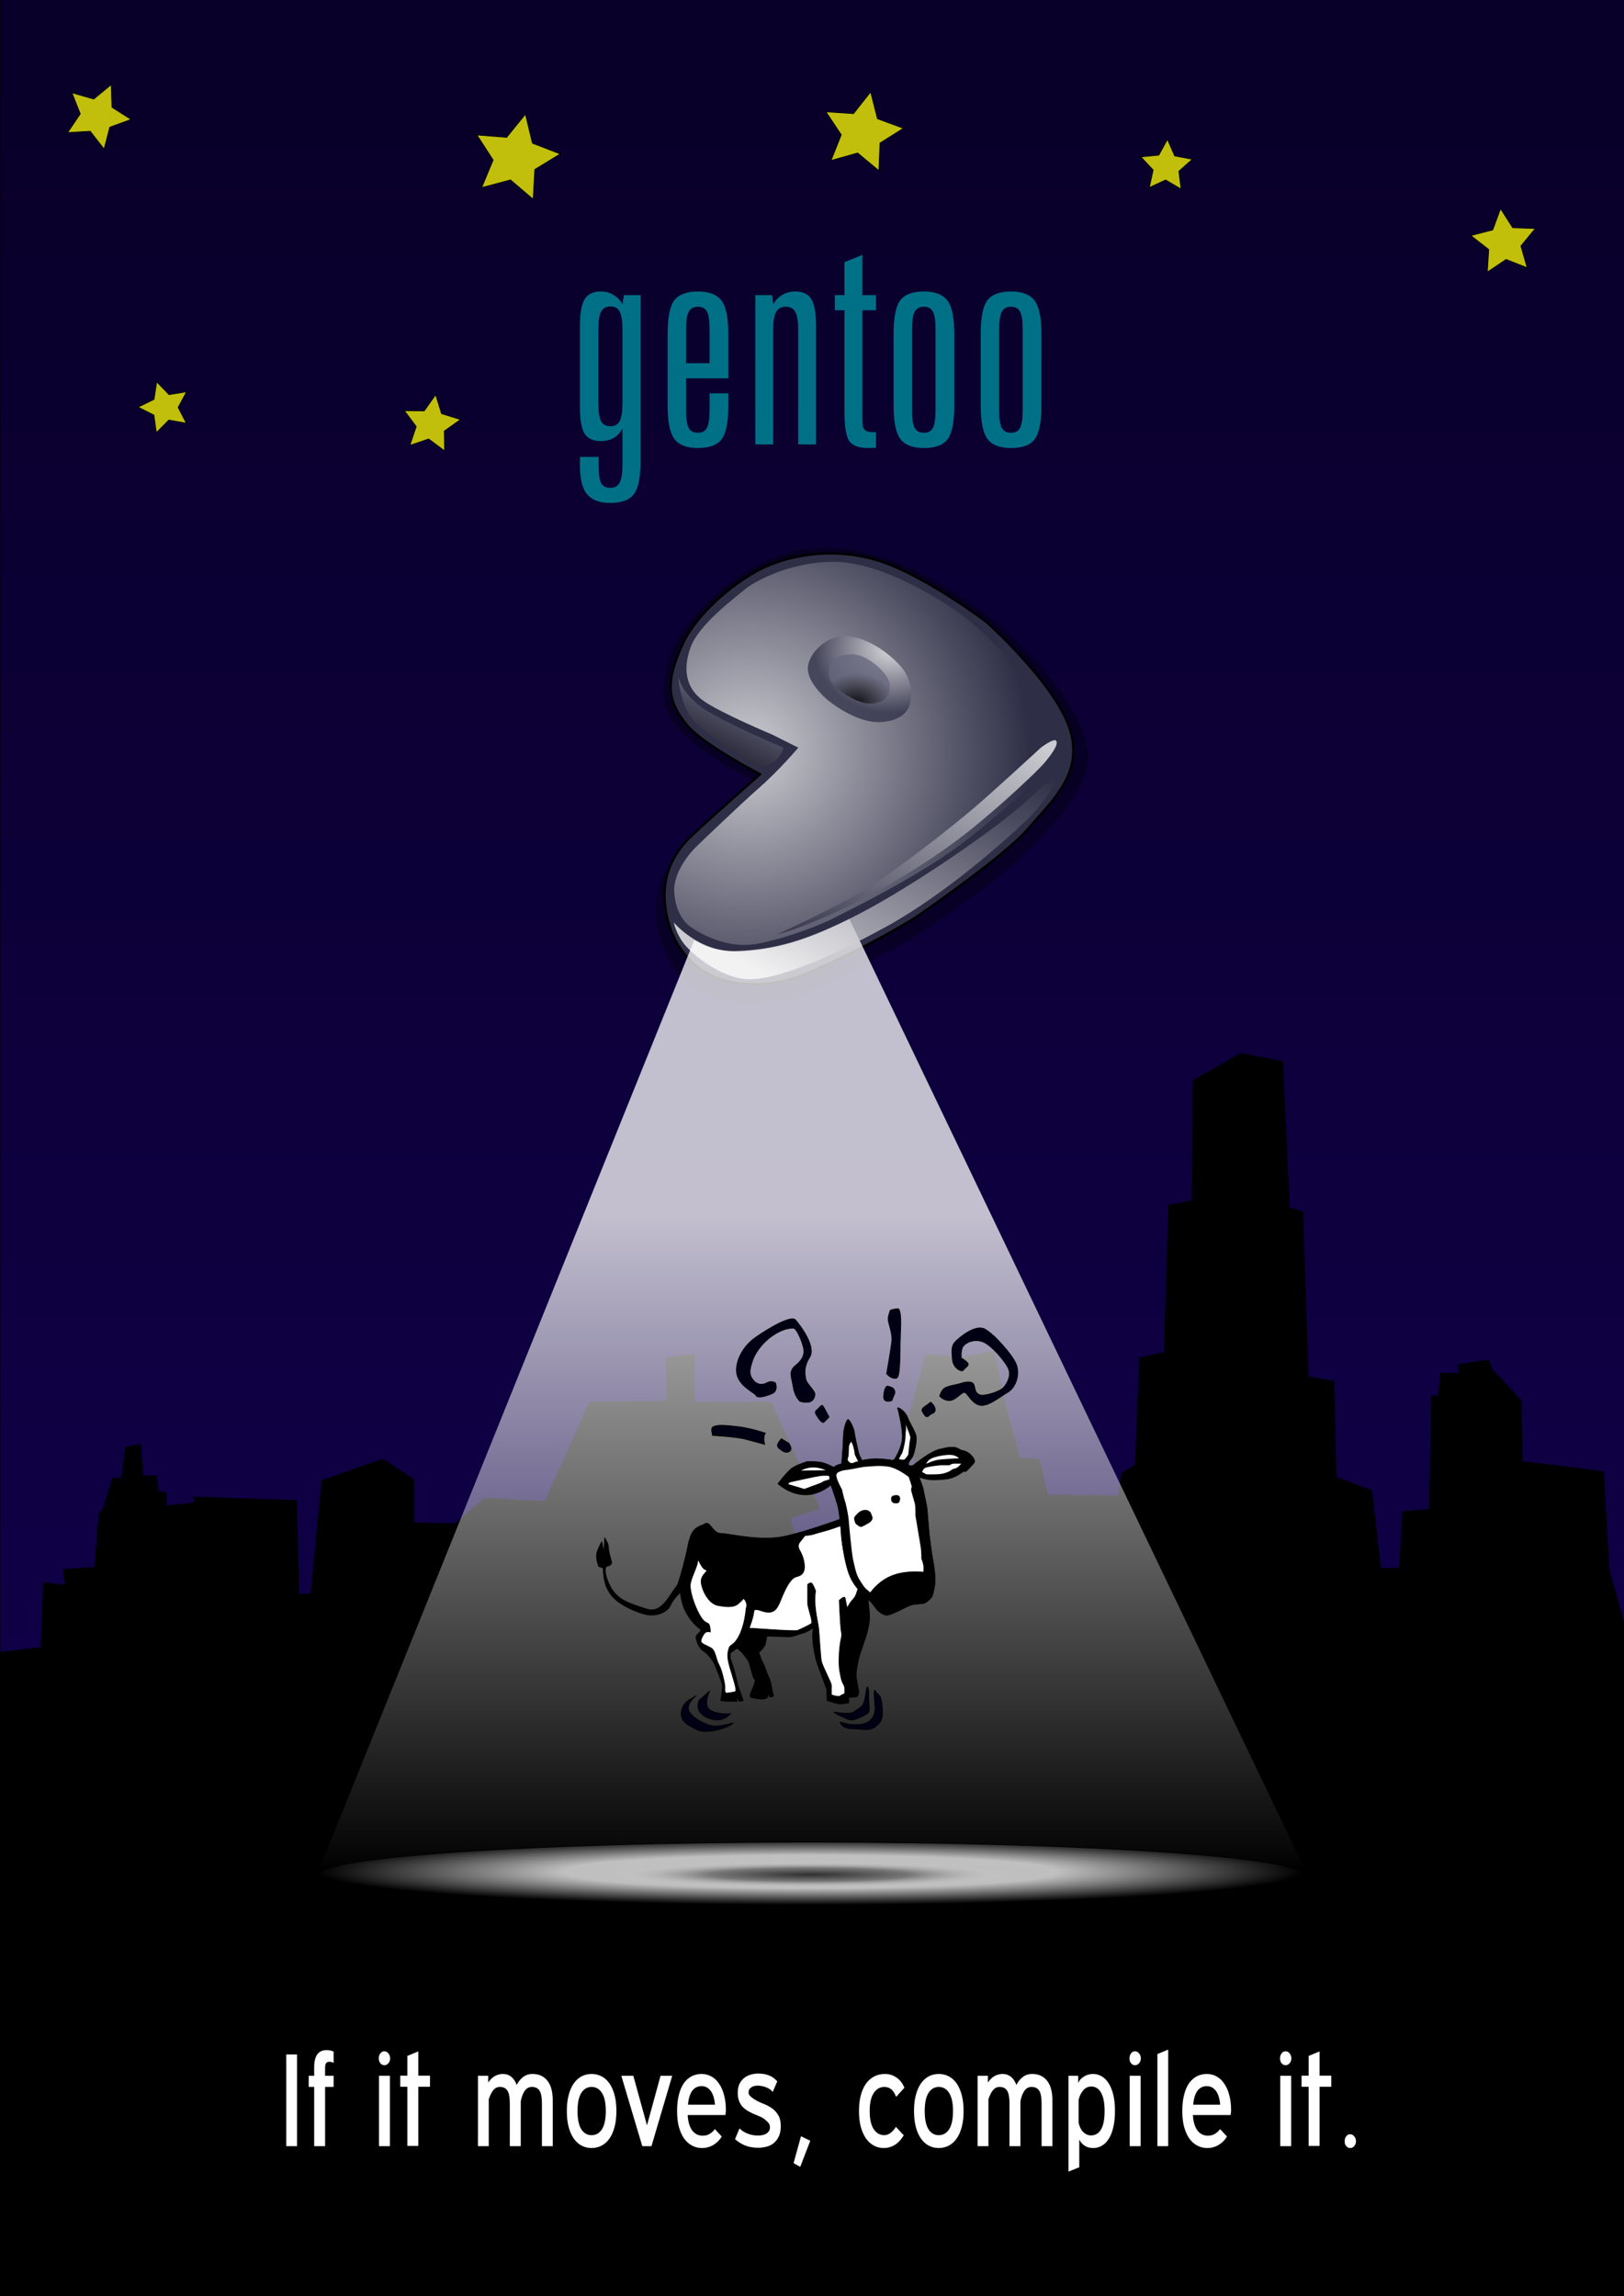 <?xml version="1.0" encoding="UTF-8" standalone="no"?>
<!-- Created with Inkscape (http://www.inkscape.org/) -->

<svg
   xmlns:dc="http://purl.org/dc/elements/1.1/"
   xmlns:cc="http://creativecommons.org/ns#"
   xmlns:rdf="http://www.w3.org/1999/02/22-rdf-syntax-ns#"
   xmlns:svg="http://www.w3.org/2000/svg"
   xmlns="http://www.w3.org/2000/svg"
   xmlns:xlink="http://www.w3.org/1999/xlink"
   xmlns:sodipodi="http://sodipodi.sourceforge.net/DTD/sodipodi-0.dtd"
   xmlns:inkscape="http://www.inkscape.org/namespaces/inkscape"
   id="svg1916"
   sodipodi:version="0.32"
   inkscape:version="0.48.1 r9760"
   width="2979.921"
   height="4212.992"
   sodipodi:docname="gentoo-abducted_A0.svg"
   inkscape:export-filename="/home/peach/works/Gentoo/Posters/gentoo-abucted_A0-72dpi.png"
   inkscape:export-xdpi="72.000000"
   inkscape:export-ydpi="72.000000"
   version="1.1">
  <rect width="100%" height="100%" fill="#808080" stroke="none"/>
  <title
     id="title3117">Gentoo Abducted (Poster)</title>
  <defs
     id="defs1918">
    <linearGradient
       id="linearGradient3613">
      <stop
         style="stop-color:#100049;stop-opacity:1;"
         offset="0"
         id="stop3614" />
      <stop
         style="stop-color:#090029;stop-opacity:1;"
         offset="1"
         id="stop3616" />
    </linearGradient>
    <linearGradient
       id="linearGradient3591">
      <stop
         style="stop-color:#000000;stop-opacity:1;"
         offset="0"
         id="stop3592" />
      <stop
         style="stop-color:#000000;stop-opacity:0.498;"
         offset="0.5"
         id="stop3596" />
      <stop
         style="stop-color:#ffffff;stop-opacity:0;"
         offset="1"
         id="stop3593" />
    </linearGradient>
    <linearGradient
       id="linearGradient3587">
      <stop
         style="stop-color:#ffffff;stop-opacity:1;"
         offset="0"
         id="stop3588" />
      <stop
         style="stop-color:#ffffff;stop-opacity:1;"
         offset="0.5"
         id="stop3595" />
      <stop
         style="stop-color:#ffffff;stop-opacity:0;"
         offset="1"
         id="stop3589" />
    </linearGradient>
    <linearGradient
       id="linearGradient2624">
      <stop
         style="stop-color:#ffffff;stop-opacity:0;"
         offset="0"
         id="stop2625" />
      <stop
         style="stop-color:#ffffff;stop-opacity:1;"
         offset="1"
         id="stop2626" />
    </linearGradient>
    <linearGradient
       id="linearGradient4049">
      <stop
         style="stop-color:#000000;stop-opacity:0.459;"
         offset="0"
         id="stop4050" />
      <stop
         style="stop-color:#76768d;stop-opacity:1;"
         offset="1"
         id="stop4051" />
    </linearGradient>
    <linearGradient
       id="linearGradient2797">
      <stop
         style="stop-color:#000000;stop-opacity:1;"
         offset="0"
         id="stop2798" />
      <stop
         style="stop-color:#66667d;stop-opacity:1;"
         offset="1"
         id="stop2799" />
    </linearGradient>
    <linearGradient
       id="linearGradient2791">
      <stop
         style="stop-color:#ffffff;stop-opacity:1;"
         offset="0"
         id="stop2792" />
      <stop
         style="stop-color:#2e2e46;stop-opacity:1;"
         offset="1"
         id="stop2793" />
    </linearGradient>
    <linearGradient
       id="linearGradient1702">
      <stop
         style="stop-color:#100049;stop-opacity:1;"
         offset="0"
         id="stop1704" />
      <stop
         style="stop-color:#090029;stop-opacity:1;"
         offset="1"
         id="stop1706" />
    </linearGradient>
    <linearGradient
       id="linearGradient1694">
      <stop
         style="stop-color:#000000;stop-opacity:1;"
         offset="0"
         id="stop1696" />
      <stop
         style="stop-color:#000000;stop-opacity:0.498;"
         offset="0.5"
         id="stop1698" />
      <stop
         style="stop-color:#ffffff;stop-opacity:0;"
         offset="1"
         id="stop1700" />
    </linearGradient>
    <linearGradient
       id="linearGradient1686">
      <stop
         style="stop-color:#ffffff;stop-opacity:1;"
         offset="0"
         id="stop1688" />
      <stop
         style="stop-color:#ffffff;stop-opacity:1;"
         offset="0.5"
         id="stop1690" />
      <stop
         style="stop-color:#ffffff;stop-opacity:0;"
         offset="1"
         id="stop1692" />
    </linearGradient>
    <linearGradient
       id="linearGradient1680">
      <stop
         style="stop-color:#ffffff;stop-opacity:0;"
         offset="0"
         id="stop1682" />
      <stop
         style="stop-color:#ffffff;stop-opacity:1;"
         offset="1"
         id="stop1684" />
    </linearGradient>
    <linearGradient
       id="linearGradient1674">
      <stop
         style="stop-color:#000000;stop-opacity:0.459;"
         offset="0"
         id="stop1676" />
      <stop
         style="stop-color:#76768d;stop-opacity:1;"
         offset="1"
         id="stop1678" />
    </linearGradient>
    <linearGradient
       id="linearGradient1668">
      <stop
         style="stop-color:#000000;stop-opacity:1;"
         offset="0"
         id="stop1670" />
      <stop
         style="stop-color:#66667d;stop-opacity:1;"
         offset="1"
         id="stop1672" />
    </linearGradient>
    <linearGradient
       id="linearGradient1662">
      <stop
         style="stop-color:#ffffff;stop-opacity:1;"
         offset="0"
         id="stop1664" />
      <stop
         style="stop-color:#2e2e46;stop-opacity:1;"
         offset="1"
         id="stop1666" />
    </linearGradient>
    <linearGradient
       inkscape:collect="always"
       xlink:href="#linearGradient3613"
       id="linearGradient6916"
       x1="1646.546"
       y1="3097.61"
       x2="1646.546"
       y2="121.318"
       gradientTransform="matrix(0.956,0,0,1.047,0,-5.189)"
       gradientUnits="userSpaceOnUse" />
    <linearGradient
       inkscape:collect="always"
       xlink:href="#linearGradient2624"
       id="linearGradient6918"
       x1="1287.94"
       y1="3498.529"
       x2="1287.94"
       y2="2267.809"
       gradientTransform="scale(1.019,0.982)"
       gradientUnits="userSpaceOnUse" />
    <radialGradient
       inkscape:collect="always"
       xlink:href="#linearGradient2791"
       id="radialGradient6920"
       cx="280.5"
       cy="369.4"
       fx="280.5"
       fy="366.086"
       r="303.343"
       gradientTransform="scale(1.013,0.987)"
       gradientUnits="userSpaceOnUse" />
    <radialGradient
       inkscape:collect="always"
       xlink:href="#linearGradient2791"
       id="radialGradient6922"
       cx="402.915"
       cy="273.535"
       fx="402.915"
       fy="273.535"
       r="77.791"
       gradientTransform="scale(1.095,0.913)"
       gradientUnits="userSpaceOnUse" />
    <radialGradient
       inkscape:collect="always"
       xlink:href="#linearGradient2797"
       id="radialGradient6924"
       cx="363.315"
       cy="343.677"
       fx="362.559"
       fy="342.738"
       r="35.682"
       gradientTransform="scale(1.112,0.9)"
       gradientUnits="userSpaceOnUse" />
    <linearGradient
       inkscape:collect="always"
       xlink:href="#linearGradient4049"
       id="linearGradient6926"
       x1="192.557"
       y1="404.656"
       x2="238.169"
       y2="328.496"
       gradientTransform="scale(1.083,0.923)"
       gradientUnits="userSpaceOnUse" />
    <linearGradient
       inkscape:collect="always"
       xlink:href="#linearGradient2791"
       id="linearGradient6928"
       x1="188.648"
       y1="785.096"
       x2="450.448"
       y2="519.515"
       gradientTransform="scale(1.348,0.742)"
       gradientUnits="userSpaceOnUse" />
    <linearGradient
       inkscape:collect="always"
       xlink:href="#linearGradient2791"
       id="linearGradient6930"
       x1="508.16"
       y1="428.627"
       x2="271.032"
       y2="659.767"
       gradientTransform="scale(1.201,0.833)"
       gradientUnits="userSpaceOnUse" />
    <radialGradient
       inkscape:collect="always"
       xlink:href="#linearGradient3587"
       id="radialGradient6932"
       cx="365.547"
       cy="13247.524"
       fx="365.547"
       fy="13247.524"
       r="234.852"
       gradientTransform="scale(3.854,0.259)"
       gradientUnits="userSpaceOnUse" />
    <radialGradient
       inkscape:collect="always"
       xlink:href="#linearGradient3591"
       id="radialGradient6934"
       cx="363.793"
       cy="13311.397"
       fx="363.793"
       fy="13311.397"
       r="233.564"
       gradientTransform="scale(3.873,0.258)"
       gradientUnits="userSpaceOnUse" />
  </defs>
  <sodipodi:namedview
     id="base"
     pagecolor="#ffffff"
     bordercolor="#666666"
     borderopacity="1.0"
     inkscape:pageopacity="0.0"
     inkscape:pageshadow="2"
     inkscape:zoom="0.11400207"
     inkscape:cx="137.51788"
     inkscape:cy="2445.3351"
     inkscape:window-width="1349"
     inkscape:window-height="918"
     inkscape:window-x="500"
     inkscape:window-y="36"
     showguides="true"
     inkscape:guide-bbox="true"
     inkscape:current-layer="layer1"
     showgrid="false"
     borderlayer="false"
     inkscape:window-maximized="0" />
  <g
     inkscape:groupmode="layer"
     id="layer1"
     inkscape:label="everything"
     transform="translate(0,2.992)">
    <rect
       style="fill:url(#linearGradient6916);fill-opacity:1;fill-rule:evenodd;stroke:#000000;stroke-width:0.88pt;stroke-linecap:butt;stroke-linejoin:miter;stroke-opacity:1"
       id="rect2627"
       width="2984.991"
       height="3269.579"
       x="0"
       y="-5.331" />
    <path
       style="fill:#000000;fill-opacity:1;fill-rule:evenodd;stroke:#000000;stroke-width:2.983pt;stroke-linecap:butt;stroke-linejoin:miter;stroke-opacity:1"
       d="m -25.495,3033.248 c 24.534,-4.089 102.225,-12.267 102.225,-12.267 l 4.089,-118.581 40.89,4.089 -4.089,-28.623 57.246,-4.089 8.178,-98.136 8.178,-12.267 16.356,-53.157 16.356,0 8.178,-57.246 24.534,-4.089 4.089,57.246 24.534,0 4.089,28.623 14.312,2.045 0,24.534 55.201,-6.133 -2.045,-10.223 186.049,6.134 4.089,171.738 24.534,0 20.445,-208.538 110.403,-38.845 55.201,36.801 0,79.735 77.691,2.045 55.202,-47.023 110.403,6.134 81.78,-181.96 143.114,-2.044 -2.045,-79.735 49.068,-6.133 0,87.913 141.07,0 87.913,192.183 -53.157,18.401 c 0,0 14.312,61.335 22.489,59.29 8.178,-2.045 85.869,4.089 94.047,-4.089 8.178,-8.178 114.492,-22.489 122.67,-32.712 8.178,-10.222 -18.401,-208.538 -18.401,-208.538 l 30.668,-112.447 63.379,6.133 59.29,-12.267 18.4,89.958 28.623,106.314 36.801,2.045 14.312,65.424 132.892,2.045 6.133,-42.934 24.534,-14.312 8.178,-196.271 44.979,-10.223 8.178,-269.874 42.934,-8.178 2.045,-220.806 85.869,-49.068 75.646,14.311 12.267,267.829 24.534,8.178 10.223,302.586 47.023,8.178 4.089,175.827 65.424,24.534 16.356,143.115 36.801,0 6.133,-104.269 49.068,-4.089 4.089,-208.538 12.267,2.045 4.089,-42.934 34.756,0 -2.045,-16.356 53.157,-8.178 6.133,16.356 53.157,57.246 2.045,112.447 149.248,18.4 10.222,179.916 47.857,170.696 11.616,1197.029 -3041.901,-18.768 6.083,-1191.585 1.446,0 0,0"
       id="path3636"
       sodipodi:nodetypes="ccccccccccccccccccccccccccccccccccccccccccccccccccccccccccccccccccccccccccccccccccccc"
       inkscape:connector-curvature="0" />
    <path
       style="fill:#000000;fill-opacity:0.333;fill-rule:evenodd;stroke:none"
       d="m 196.285,489.788 c 0,0 -18.672,23.066 -12.082,61.508 6.59,38.443 26.361,57.664 26.361,57.664 0,0 27.459,28.008 65.352,30.205 37.893,2.197 76.885,-15.377 76.885,-15.377 0,0 67,-30.754 101.049,-51.074 34.049,-20.32 81.279,-52.172 120.82,-87.32 39.541,-35.148 62.057,-67 62.057,-67 0,0 18.123,-26.91 19.221,-44.484 1.098,-17.574 -6.041,-36.795 -17.574,-57.664 C 626.842,295.379 590.047,247.6 541.72,210.805 493.392,174.01 434.08,144.354 382.457,140.51 c -51.623,-3.844 -88.967,17.025 -110.385,31.852 -21.418,14.828 -61.508,49.975 -74.139,87.869 -12.687,38.061 -7.139,65.902 23.615,91.164 30.754,25.262 72.492,45.033 72.492,45.033 l -97.754,93.361 z"
       id="path1541"
       sodipodi:nodetypes="ccccccccccccczccc"
       transform="matrix(1.678,0,0,1.678,895.877,767.095)"
       inkscape:connector-curvature="0" />
    <path
       style="fill:#2e2e46;fill-opacity:1;fill-rule:evenodd;stroke:#000000;stroke-width:2.485;stroke-linecap:round;stroke-linejoin:round;stroke-miterlimit:4;stroke-opacity:1"
       d="m 294.653,164.953 c -40.545,22.326 -70.771,56.561 -80.794,77.704 -20.594,43.385 -18.712,64.438 3.844,91.713 17.12,20.702 79.631,53.27 79.631,53.27 0,0 -53.82,47.229 -74.688,67 -20.869,19.77 -37.344,48.328 -26.361,92.262 10.984,43.934 45.033,59.311 45.033,59.311 0,0 44.484,26.361 110.385,-2.197 65.902,-28.557 114.779,-59.311 114.779,-59.311 0,0 97.205,-66.451 123.565,-97.205 26.361,-30.754 62.057,-60.959 45.582,-110.385 -16.475,-49.426 -90.066,-115.328 -90.066,-115.328 0,0 -73.333,-56.101 -126.16,-69.846 -57.239,-14.893 -105.554,2.44 -124.751,13.01 z"
       id="path919"
       sodipodi:nodetypes="czscccccccccsz"
       transform="matrix(1.678,0,0,1.678,895.877,767.095)"
       inkscape:connector-curvature="0" />
    <path
       style="fill:url(#linearGradient6918);fill-opacity:0.75;fill-rule:evenodd;stroke:none"
       d="m 1273.843,1721.9 -685.681,1698.725 1803.18,0 -832.75,-1737.477 c -59.346,29.201 -108.896,49.211 -167.185,56.591 -44.369,5.618 -80.96,4.389 -117.564,-17.839 z"
       id="path2613"
       sodipodi:nodetypes="ccccsc"
       inkscape:connector-curvature="0" />
    <path
       style="fill:url(#radialGradient6920);fill-opacity:0.75;fill-rule:evenodd;stroke:none"
       d="m 339.072,358.534 c 0,0 -20.869,24.713 -42.836,43.934 -21.967,19.221 -68.647,64.254 -68.647,64.254 0,0 -26.361,24.713 -24.164,51.074 2.197,26.361 16.475,35.697 16.475,35.697 0,0 35.148,27.459 75.787,19.221 40.639,-8.238 75.787,-24.713 75.787,-24.713 0,0 95.008,-45.582 144.983,-83.475 49.975,-37.893 109.836,-93.91 109.836,-93.91 0,0 17.574,-14.279 -4.393,-48.328 -21.967,-34.049 -84.025,-94.459 -103.795,-108.738 -19.77,-14.279 -88.418,-59.861 -143.885,-58.213 -55.467,1.648 -91.713,28.557 -91.713,28.557 -11.533,9.885 -51.623,39.266 -60.959,64.254 -9.405,25.172 -4.943,45.582 13.18,58.762 18.123,13.18 75.787,37.344 75.787,37.344 l 28.557,14.279 z"
       id="path2165"
       sodipodi:nodetypes="ccccccccccccczccc"
       transform="matrix(1.678,0,0,1.678,895.877,767.095)"
       inkscape:connector-curvature="0" />
    <path
       style="fill:url(#radialGradient6922);fill-opacity:0.75;fill-rule:evenodd;stroke:none"
       d="m 370.375,305.813 c 0,0 31.303,26.91 59.861,24.713 28.557,-2.197 30.754,-19.77 30.754,-19.77 0,0 6.59,-23.066 -10.434,-41.738 -17.025,-18.672 -41.738,-32.951 -62.057,-32.402 -20.32,0.549 -39.541,20.32 -38.992,36.246 0.549,15.926 20.869,32.951 20.869,32.951 z"
       id="path2166"
       sodipodi:nodetypes="ccccccc"
       transform="matrix(1.678,0,0,1.678,895.877,767.095)"
       inkscape:connector-curvature="0" />
    <path
       style="fill:url(#radialGradient6924);fill-opacity:0.75;fill-rule:evenodd;stroke:none"
       d="m 397.285,256.387 c -18.123,0.275 -26.369,8.441 -24.713,23.066 1.648,14.553 33.749,33.259 48.328,30.754 15.112,-2.597 19.066,-8.77 18.123,-20.869 -0.9,-11.553 -24.164,-33.225 -41.738,-32.951 z"
       id="path2167"
       sodipodi:nodetypes="czzzz"
       transform="matrix(1.678,0,0,1.678,895.877,767.095)"
       inkscape:connector-curvature="0" />
    <path
       style="fill:url(#linearGradient6926);fill-opacity:0.75;fill-rule:evenodd;stroke:none"
       d="m 207.818,281.1 c 0,0 3.295,17.574 25.811,33.5 22.516,15.926 88.967,43.934 88.967,43.934 0,0 -1.098,8.238 -9.336,14.828 -8.238,6.59 -18.672,5.492 -18.672,5.492 0,0 -55.467,-32.402 -70.295,-49.975 -14.828,-17.574 -16.475,-47.779 -16.475,-47.779 z"
       id="path2168"
       sodipodi:nodetypes="ccccccc"
       transform="matrix(1.678,0,0,1.678,895.877,767.095)"
       inkscape:connector-curvature="0" />
    <path
       style="fill:url(#linearGradient6928);fill-opacity:0.75;fill-rule:evenodd;stroke:none"
       d="m 202.876,549.649 c 0,0 27.459,32.951 68.647,31.303 41.188,-1.648 76.885,-10.984 135.098,-41.188 58.213,-30.205 146.082,-91.164 177.934,-119.172 31.852,-28.008 46.68,-44.484 46.68,-44.484 0,0 -15.377,35.697 -41.738,60.959 -26.361,25.262 -91.713,82.926 -154.869,117.524 -63.156,34.598 -120.27,58.213 -150.475,57.115 -30.205,-1.098 -61.508,-27.459 -70.295,-38.992 -8.787,-11.533 -10.984,-23.066 -10.984,-23.066 z"
       id="path2169"
       sodipodi:nodetypes="cccccccccc"
       transform="matrix(1.678,0,0,1.678,895.877,767.095)"
       inkscape:connector-curvature="0" />
    <path
       style="fill:url(#linearGradient6930);fill-opacity:0.75;fill-rule:evenodd;stroke:none"
       d="m 315.457,562.829 c 0,0 38.443,-8.238 111.484,-48.328 73.041,-40.09 112.307,-76.061 121.918,-84.025 9.611,-7.963 49.975,-43.934 60.41,-56.566 10.434,-12.631 14.279,-20.32 11.533,-23.066 -2.746,-2.746 -16.475,7.689 -16.475,7.689 0,0 -49.426,45.582 -72.492,65.352 -23.066,19.77 -87.869,71.393 -126.861,93.91 -38.992,22.516 -89.516,45.033 -89.516,45.033 z"
       id="path3421"
       sodipodi:nodetypes="cczcccccc"
       transform="matrix(1.678,0,0,1.678,895.877,767.095)"
       inkscape:connector-curvature="0" />
    <path
       sodipodi:type="arc"
       style="fill:url(#radialGradient6932);fill-opacity:0.75;fill-rule:evenodd;stroke:#000000;stroke-width:1pt;stroke-linecap:butt;stroke-linejoin:miter;stroke-opacity:1"
       id="path3585"
       sodipodi:cx="1408.9656"
       sodipodi:cy="3436.9878"
       sodipodi:rx="904.58881"
       sodipodi:ry="60.30592"
       d="m 2313.554,3436.988 c 0,33.306 -404.998,60.306 -904.589,60.306 -499.591,0 -904.589,-27 -904.589,-60.306 0,-33.306 404.998,-60.306 904.589,-60.306 499.591,0 904.589,27 904.589,60.306 z"
       transform="translate(77.953,0)" />
    <path
       sodipodi:type="arc"
       style="fill:url(#radialGradient6934);fill-opacity:0.75;fill-rule:evenodd;stroke:none"
       id="path3590"
       sodipodi:cx="1408.9656"
       sodipodi:cy="3436.9878"
       sodipodi:rx="904.58881"
       sodipodi:ry="60.30592"
       d="m 2313.554,3436.988 c 0,33.306 -404.998,60.306 -904.589,60.306 -499.591,0 -904.589,-27 -904.589,-60.306 0,-33.306 404.998,-60.306 904.589,-60.306 499.591,0 904.589,27 904.589,60.306 z"
       transform="matrix(0.406,0,0,0.406,915.062,2042.02)" />
    <path
       style="fill:#000014;fill-opacity:1;fill-rule:evenodd;stroke:#000000;stroke-width:1pt;stroke-linecap:butt;stroke-linejoin:miter;stroke-opacity:1"
       d="m 1521.354,2596.817 c -5.482,5.482 -9.594,9.594 -9.594,9.594 0,0 -2.741,2.741 -9.594,-6.853 -6.853,-9.594 -8.224,-12.335 -2.741,-16.447 5.482,-4.112 8.223,-12.335 12.335,-4.112 4.112,8.223 9.594,17.818 9.594,17.818 z"
       id="path3597"
       inkscape:connector-curvature="0" />
    <path
       style="fill:#000014;fill-opacity:1;fill-rule:evenodd;stroke:#000000;stroke-width:1pt;stroke-linecap:butt;stroke-linejoin:miter;stroke-opacity:1"
       d="m 1621.407,2561.181 c 1.371,10.965 15.076,5.482 15.076,5.482 l 5.482,-13.706 c 0,0 1.371,-8.224 -6.853,-10.965 -8.223,-2.741 -8.223,-2.741 -10.965,2.741 -2.741,5.482 -2.741,16.447 -2.741,16.447 z"
       id="path3599"
       sodipodi:nodetypes="cccccc"
       inkscape:connector-curvature="0" />
    <path
       style="fill:#000014;fill-opacity:1;fill-rule:evenodd;stroke:#000000;stroke-width:1pt;stroke-linecap:butt;stroke-linejoin:miter;stroke-opacity:1"
       d="m 1626.889,2517.322 c 0,0 5.482,6.853 12.335,8.224 6.853,1.371 8.223,-1.371 9.594,-6.853 1.371,-5.482 2.741,-21.929 2.741,-42.488 0,-20.559 1.371,-45.23 1.371,-50.712 0,-5.482 0,-27.412 -5.482,-27.412 -5.482,0 -13.706,2.741 -13.706,2.741 0,0 -4.112,9.594 -4.112,16.447 0,6.853 8.223,26.041 6.853,39.747 -1.371,13.706 -9.594,60.306 -9.594,60.306 z"
       id="path3600"
       inkscape:connector-curvature="0" />
    <path
       style="fill:#000014;fill-opacity:1;fill-rule:evenodd;stroke:#000000;stroke-width:1pt;stroke-linecap:butt;stroke-linejoin:miter;stroke-opacity:1"
       d="m 1707.754,2569.405 c -9.594,8.224 -19.188,10.965 -15.076,17.818 4.112,6.853 6.853,12.335 12.335,6.853 5.482,-5.482 9.594,-2.741 10.965,-9.594 1.371,-6.853 -8.224,-15.076 -8.224,-15.076 z"
       id="path3601"
       inkscape:connector-curvature="0" />
    <path
       style="fill:#000014;fill-opacity:1;fill-rule:evenodd;stroke:#000000;stroke-width:1pt;stroke-linecap:butt;stroke-linejoin:miter;stroke-opacity:1"
       d="m 1433.636,2636.564 c -4.112,5.482 -10.965,12.335 -4.112,17.818 6.853,5.482 12.335,9.594 19.188,5.482 6.853,-4.112 -1.371,-15.076 -1.371,-15.076 l -13.706,-8.223 z"
       id="path3603"
       inkscape:connector-curvature="0" />
    <path
       style="fill:#000014;fill-opacity:1;fill-rule:evenodd;stroke:#000000;stroke-width:1pt;stroke-linecap:butt;stroke-linejoin:miter;stroke-opacity:1"
       d="m 1404.519,2626.401 c -5.482,6.853 -1.371,20.559 -1.371,20.559 0,0 -20.559,-5.482 -35.635,-9.594 -15.076,-4.112 -60.306,-6.853 -60.306,-6.853 1.371,-1.371 -5.482,-13.706 2.741,-16.447 8.224,-2.741 15.077,-2.741 41.118,0 26.041,2.741 53.453,12.335 53.453,12.335 z"
       id="path3604"
       sodipodi:nodetypes="ccccccc"
       inkscape:connector-curvature="0" />
    <path
       style="fill:#000014;fill-opacity:1;fill-rule:evenodd;stroke:#000000;stroke-width:1pt;stroke-linecap:butt;stroke-linejoin:miter;stroke-opacity:1"
       d="m 1422.671,2533.769 c 0,0 6.853,15.076 -6.853,20.559 -13.706,5.482 -26.041,8.223 -28.782,2.741 -2.741,-5.482 -34.265,-17.818 -35.635,-43.859 -1.371,-26.041 17.818,-49.341 30.153,-58.935 12.335,-9.594 68.529,-46.6 78.124,-35.635 9.594,10.965 38.377,49.341 26.041,68.529 -12.335,19.188 -8.223,34.265 -6.853,41.118 1.371,6.853 16.447,20.559 16.447,26.041 0,5.482 -2.741,13.706 -10.965,15.076 -8.223,1.371 -16.447,-1.371 -16.447,-1.371 0,0 -9.594,-8.223 -12.335,-26.041 -2.741,-17.818 -9.594,-28.782 4.112,-39.747 13.706,-10.965 16.447,-20.559 15.076,-30.153 -1.371,-9.594 -12.335,-38.377 -19.188,-38.377 -6.853,0 -20.559,1.371 -39.747,15.076 -19.188,13.706 -31.524,32.894 -35.635,46.6 -4.112,13.706 -6.853,21.929 1.371,32.894 8.224,10.965 19.188,9.594 26.041,5.482 6.853,-4.112 15.076,0 15.076,0 z"
       id="path3605"
       inkscape:connector-curvature="0" />
    <path
       style="fill:#000014;fill-opacity:1;fill-rule:evenodd;stroke:#000000;stroke-width:1pt;stroke-linecap:butt;stroke-linejoin:miter;stroke-opacity:1"
       d="m 1763.948,2488.54 c 10.965,6.853 16.447,10.965 9.594,16.447 -6.853,5.482 -5.482,9.594 -13.706,5.482 -8.223,-4.112 -12.335,-13.706 -12.335,-20.559 0,-6.853 -4.112,-21.929 5.482,-31.523 9.594,-9.594 37.006,-31.524 53.453,-23.3 16.447,8.223 49.341,45.229 57.565,63.047 8.223,17.818 1.371,43.859 -15.076,53.453 -16.447,9.594 -37.006,27.412 -52.082,23.3 -15.076,-4.112 -21.929,-23.3 -27.412,-23.3 -5.482,0 -16.447,15.076 -27.412,15.076 -10.965,0 -17.818,-8.224 -17.818,-8.224 0,0 2.741,-10.965 9.594,-15.076 6.853,-4.112 20.559,-5.482 28.782,-8.223 8.223,-2.741 21.929,-5.482 24.671,2.741 2.741,8.223 1.371,13.706 9.594,17.818 8.224,4.112 38.377,-5.482 45.229,-13.706 6.853,-8.224 13.706,-21.93 8.224,-34.265 -5.482,-12.335 -31.523,-43.859 -47.971,-49.341 -16.447,-5.482 -31.524,2.741 -35.635,9.594 -4.112,6.853 -2.741,20.559 -2.741,20.559 z"
       id="path3607"
       sodipodi:nodetypes="ccccccccccccccccccccc"
       inkscape:connector-curvature="0" />
    <path
       style="fill:#000014;fill-opacity:1;fill-rule:evenodd;stroke:#000000;stroke-width:1pt;stroke-linecap:butt;stroke-linejoin:miter;stroke-opacity:1"
       d="m 1302.06,3099.823 c 0,0 -13.706,27.412 2.741,35.635 16.447,8.224 35.635,5.482 35.635,5.482 0,0 -13.706,19.188 -41.118,8.223 -27.412,-10.965 -16.447,-32.894 -16.447,-32.894 l 19.188,-16.447 z"
       id="path3608"
       inkscape:connector-curvature="0" />
    <path
       style="fill:#000014;fill-opacity:1;fill-rule:evenodd;stroke:#000000;stroke-width:1pt;stroke-linecap:butt;stroke-linejoin:miter;stroke-opacity:1"
       d="m 1277.389,3108.046 c 0,0 -20.559,15.762 -12.335,29.468 8.224,13.706 28.782,22.615 39.747,25.356 10.965,2.741 28.782,-2.056 40.432,-4.797 -5.482,8.224 -48.656,21.244 -65.103,13.021 -16.447,-8.224 -30.153,-13.706 -30.153,-30.153 0,-16.447 13.706,-24.671 13.706,-24.671 l 13.706,-8.223 z"
       id="path3609"
       sodipodi:nodetypes="cccccccc"
       inkscape:connector-curvature="0" />
    <path
       style="fill:#000014;fill-opacity:1;fill-rule:evenodd;stroke:#000000;stroke-width:1pt;stroke-linecap:butt;stroke-linejoin:miter;stroke-opacity:1"
       d="m 1530.263,3138.199 c 2.741,0 28.782,4.797 35.635,0 6.853,-4.797 15.076,-8.223 18.503,-15.762 3.426,-7.538 4.797,-23.985 6.168,-28.782 1.371,-4.797 4.112,3.426 3.426,12.335 -0.685,8.909 3.426,30.838 -1.371,34.265 -4.797,3.426 -20.559,11.65 -28.782,12.335 -8.224,0.685 -13.021,-4.112 -20.559,-6.853 -7.538,-2.741 -13.021,-7.538 -13.021,-7.538 z"
       id="path3610"
       inkscape:connector-curvature="0" />
    <path
       style="fill:#000014;fill-opacity:1;fill-rule:evenodd;stroke:#000000;stroke-width:1pt;stroke-linecap:butt;stroke-linejoin:miter;stroke-opacity:1"
       d="m 1541.227,3156.017 c 0,0 3.426,11.65 18.503,12.335 15.076,0.685 31.524,3.426 39.062,0.685 7.538,-2.741 16.447,-10.279 19.188,-18.503 2.741,-8.223 0.685,-31.523 -2.056,-38.376 -2.741,-6.853 -4.797,-4.797 -10.279,-13.706 -2.873,-4.669 -1.181,19.101 0,29.468 0.872,7.655 -1.371,19.188 -9.594,26.041 -11.254,9.379 -26.727,6.853 -34.265,6.853 -7.538,0 -20.559,-4.797 -20.559,-4.797 z"
       id="path3611"
       sodipodi:nodetypes="cccccssscc"
       inkscape:connector-curvature="0" />
    <path
       sodipodi:type="star"
       style="fill:#ffff00;fill-opacity:0.75;fill-rule:evenodd;stroke:#000000;stroke-width:1pt;stroke-linecap:butt;stroke-linejoin:miter;stroke-opacity:1"
       id="path3637"
       sodipodi:sides="5"
       sodipodi:cx="302.3757"
       sodipodi:cy="674.5304"
       sodipodi:r1="49.035686"
       sodipodi:r2="24.517843"
       sodipodi:arg1="1.8925469"
       sodipodi:arg2="2.5208654"
       inkscape:flatsided="false"
       inkscape:rounded="0"
       d="m 286.869,721.05 -4.438,-32.259 -29.09,-14.632 29.309,-14.189 4.927,-32.188 22.552,23.49 32.135,-5.261 -15.371,28.707 14.934,28.937 -32.052,-5.748 z"
       transform="translate(0,69.779)"
       inkscape:randomized="0" />
    <path
       sodipodi:type="star"
       style="fill:#ffff00;fill-opacity:0.75;fill-rule:evenodd;stroke:#000000;stroke-width:1pt;stroke-linecap:butt;stroke-linejoin:miter;stroke-opacity:1"
       id="path3638"
       sodipodi:sides="5"
       sodipodi:cx="945.89319"
       sodipodi:cy="286.86923"
       sodipodi:r1="82.417892"
       sodipodi:r2="41.208942"
       sodipodi:arg1="2.4227627"
       sodipodi:arg2="3.0510812"
       inkscape:flatsided="false"
       inkscape:rounded="0"
       d="m 883.867,341.142 20.986,-50.548 -29.743,-45.944 54.559,4.338 34.504,-42.485 12.734,53.229 51.068,19.687 -46.689,28.559 -2.942,54.652 -41.589,-35.579 z"
       inkscape:randomized="0" />
    <path
       sodipodi:type="star"
       style="fill:#ffff00;fill-opacity:0.75;fill-rule:evenodd;stroke:#000000;stroke-width:1pt;stroke-linecap:butt;stroke-linejoin:miter;stroke-opacity:1"
       id="path3639"
       sodipodi:sides="5"
       sodipodi:cx="2760.1472"
       sodipodi:cy="441.93369"
       sodipodi:r1="62.50848"
       sodipodi:r2="31.25424"
       sodipodi:arg1="2.0899424"
       sodipodi:arg2="2.718261"
       inkscape:flatsided="false"
       inkscape:rounded="0"
       d="m 2729.134,496.206 2.518,-41.433 -32.705,-25.563 40.183,-10.409 14.206,-39.003 22.317,35 41.484,1.458 -26.391,32.04 11.433,39.904 -38.627,-15.198 z"
       inkscape:randomized="0" />
    <path
       sodipodi:type="star"
       style="fill:#ffff00;fill-opacity:0.75;fill-rule:evenodd;stroke:#000000;stroke-width:1pt;stroke-linecap:butt;stroke-linejoin:miter;stroke-opacity:1"
       id="path3640"
       sodipodi:sides="5"
       sodipodi:cx="2139.8894"
       sodipodi:cy="302.3757"
       sodipodi:r1="49.644848"
       sodipodi:r2="24.822424"
       sodipodi:arg1="2.2455373"
       sodipodi:arg2="2.8738558"
       inkscape:flatsided="false"
       inkscape:rounded="0"
       d="m 2108.876,341.142 7.075,-32.199 -22.514,-24.082 32.81,-3.222 15.946,-28.854 13.203,30.208 32.37,6.25 -24.65,21.891 4.059,32.717 -28.437,-16.679 z"
       inkscape:randomized="0" />
    <path
       sodipodi:type="star"
       style="fill:#ffff00;fill-opacity:0.75;fill-rule:evenodd;stroke:#000000;stroke-width:1pt;stroke-linecap:butt;stroke-linejoin:miter;stroke-opacity:1"
       id="path3641"
       sodipodi:sides="5"
       sodipodi:cx="2341.4734"
       sodipodi:cy="666.77716"
       sodipodi:r1="76.36039"
       sodipodi:r2="38.180195"
       sodipodi:arg1="1.152572"
       sodipodi:arg2="1.7808905"
       inkscape:flatsided="false"
       inkscape:rounded="0"
       d="m 2372.486,736.556 -38.975,-32.438 -48.818,13.717 18.807,-47.092 -28.131,-42.19 50.599,3.334 31.432,-39.792 12.465,49.152 47.557,17.597 -42.895,27.044 z"
       transform="translate(-759.816,-426.427)"
       inkscape:randomized="0" />
    <path
       sodipodi:type="star"
       style="fill:#ffff00;fill-opacity:0.75;fill-rule:evenodd;stroke:#000000;stroke-width:1pt;stroke-linecap:butt;stroke-linejoin:miter;stroke-opacity:1"
       id="path3642"
       sodipodi:sides="5"
       sodipodi:cx="806.33514"
       sodipodi:cy="969.15283"
       sodipodi:r1="54.823563"
       sodipodi:r2="27.411781"
       sodipodi:arg1="2.3561945"
       sodipodi:arg2="2.984513"
       inkscape:flatsided="false"
       inkscape:rounded="0"
       d="m 767.569,1007.919 11.692,-34.478 -21.774,-29.178 36.403,0.465 21.021,-29.725 10.807,34.766 34.766,10.807 -29.725,21.021 0.465,36.403 -29.178,-21.774 z"
       transform="translate(-15.506,-193.831)"
       inkscape:randomized="0" />
    <path
       sodipodi:type="star"
       style="fill:#ffff00;fill-opacity:0.75;fill-rule:evenodd;stroke:#000000;stroke-width:1pt;stroke-linecap:butt;stroke-linejoin:miter;stroke-opacity:1"
       id="path3643"
       sodipodi:sides="5"
       sodipodi:cx="178.32413"
       sodipodi:cy="209.33702"
       sodipodi:r1="62.50848"
       sodipodi:r2="31.25424"
       sodipodi:arg1="2.6224465"
       sodipodi:arg2="3.2507651"
       inkscape:flatsided="false"
       inkscape:rounded="0"
       d="m 124.052,240.35 23.204,-34.418 -15.198,-38.627 39.904,11.433 32.04,-26.391 1.458,41.484 35,22.317 -39.003,14.206 -10.409,40.183 -25.563,-32.705 z"
       inkscape:randomized="0" />
    <g
       id="g1767">
      <path
         id="path2650"
         style="fill:#000000;fill-opacity:1;fill-rule:evenodd;stroke:#000000;stroke-width:1pt;stroke-linecap:butt;stroke-linejoin:miter;stroke-opacity:1"
         d="m 1264.492,2822.964 c -5.482,24.671 -10.965,71.271 -23.3,84.977 -12.335,13.706 -26.041,50.712 -54.824,41.118 -28.782,-9.594 -53.453,-15.076 -67.159,-42.488 -13.706,-27.412 -6.853,-35.635 -6.853,-35.635 0,0 12.335,-1.371 9.594,-9.594 -2.741,-8.223 -5.482,-19.188 -5.482,-26.041 0,-6.853 -6.853,-16.447 -6.853,-16.447 l -1.371,26.041 -4.112,-19.188 c 0,0 -4.112,6.853 -8.223,17.818 -4.112,10.965 2.741,27.412 2.741,27.412 l 8.224,2.741 c 0,0 0,23.3 6.853,37.006 6.853,13.706 13.706,20.559 26.041,28.782 12.335,8.223 37.006,19.188 52.082,20.559 15.076,1.371 32.894,-5.482 38.377,-17.818 5.482,-12.335 17.818,-23.3 17.818,-23.3"
         sodipodi:nodetypes="cccccccccccccccccc"
         inkscape:connector-curvature="0" />
      <g
         id="g2339"
         transform="matrix(1.41,0,0,1.41,1201.605,2558.935)">
        <path
           id="path1715"
           style="fill:#000000;fill-opacity:1;fill-rule:evenodd;stroke:#000000;stroke-width:0.709pt;stroke-linecap:butt;stroke-linejoin:miter;stroke-opacity:1"
           d="m 363.945,170.681 c 0,0 -48.553,18.45 -80.599,25.248 -32.045,6.797 -71.859,-3.884 -82.541,-3.884 -10.682,0 -13.595,-16.508 -20.392,-12.624 -6.797,3.884 -16.508,3.884 -20.392,21.363 -3.884,17.479 -12.027,51.45 -16.508,60.206 -0.531,10.076 4.855,7.769 4.855,7.769 0,0 0,6.797 3.884,18.45 3.884,11.653 14.566,24.277 20.392,28.161 5.826,3.884 -2.913,6.798 -3.884,10.682 -0.971,3.884 3.884,15.537 8.74,18.45 4.855,2.913 11.653,10.682 14.566,16.508 2.913,5.826 9.711,23.306 10.682,28.161 0.971,4.855 -1.942,20.392 -1.942,20.392 0,0 5.826,0.971 9.711,0.971 3.884,0 11.653,0 11.653,0 l -1.942,-7.769 4.855,7.769 4.855,-0.971 -6.797,-19.421 c 0,0 -4.855,-22.335 -8.74,-32.045 -1.942,-4.855 -1.092,-2.306 -1.305,-10.318 1.305,-0.85 7.617,-5.22 11.501,-9.104 3.884,-3.884 9.711,-13.109 9.996,-13.639 0.285,-0.53 49.037,1.53 54.53,1.53 5.493,0 11.673,-2.747 18.54,-4.806 6.866,-2.06 10.986,-5.493 13.733,-6.866 -1.373,8.24 -1.373,8.24 -0.687,17.853 0.687,9.613 3.433,21.286 4.807,26.093 1.373,4.807 13.046,35.706 13.046,35.706 l 0.687,15.106 c 0,0 10.986,3.433 15.106,4.12 4.12,0.687 13.046,-1.373 13.046,-1.373 l 0,-6.866 c 0,0 5.493,-0.687 8.926,-0.687 3.433,0 4.12,-6.18 4.12,-6.18 0,0 -2.747,-15.106 -3.433,-19.913 -0.687,-4.807 2.06,-21.286 5.493,-31.586 3.433,-10.3 10.3,-27.466 11.673,-41.199 1.373,-13.733 -4.806,-46.692 -4.806,-46.692 l -7.553,-7.553"
           sodipodi:nodetypes="ccccccccccccccccccccccccccccccccccccccccc"
           transform="translate(-115,-13.75)"
           inkscape:connector-curvature="0" />
        <path
           style="fill:#ffffff;fill-opacity:1;fill-rule:evenodd;stroke:#000000;stroke-width:0.709pt;stroke-linecap:butt;stroke-linejoin:miter;stroke-opacity:1"
           d="m 216.828,335.762 c -5.826,4.37 -4.613,3.277 -6.373,9.711 -1.76,6.433 0.789,16.023 2.488,21.849 3.399,11.653 9.711,29.618 6.798,30.589 -2.913,0.971 -6.798,1.457 -10.682,1.942 -3.884,0.486 -2.913,-4.37 -2.913,-8.254 0,-3.884 -3.884,-21.849 -7.769,-28.647 -3.884,-6.797 -4.37,-18.45 -10.196,-21.849 -5.826,-3.399 -12.624,-5.341 -13.109,-8.254 -0.486,-2.913 1.942,-7.283 4.37,-10.682 2.428,-3.399 7.769,-1.942 7.769,-1.942 0,0 0,-5.341 -1.457,-9.225 -1.457,-3.884 -5.341,0 -12.624,-13.109 -7.283,-13.109 -12.138,-29.618 -12.138,-37.872 0,-8.254 9.225,-24.277 9.711,-31.56 0.486,-7.283 3.884,8.74 10.196,10.682 6.312,1.942 -7.769,5.826 -5.341,18.45 2.428,12.624 11.167,26.219 21.363,28.161 10.196,1.942 20.392,2.913 26.219,-1.942 5.826,-4.855 7.283,-7.283 7.283,-7.283 0,0 6.312,5.341 3.399,13.109 -2.428,26.704 -11.167,41.756 -16.994,46.126 z"
           id="path1717"
           sodipodi:nodetypes="cszccccccccccccccccccc"
           transform="translate(-115,-13.75)"
           inkscape:connector-curvature="0" />
        <path
           id="path1719"
           style="fill:#ffffff;fill-opacity:1;fill-rule:evenodd;stroke:#000000;stroke-width:0.709pt;stroke-linecap:butt;stroke-linejoin:miter;stroke-opacity:1"
           d="m 237.624,315.581 c 0,0 4.806,0 4.806,0 0,0 54.932,4.12 58.365,2.747 3.433,-1.373 15.106,-6.866 17.853,-8.926 2.747,-2.06 -4.807,-20.599 -4.807,-26.779 0,-6.18 0,-24.033 0,-24.033 0,0 4.12,-4.12 6.18,-0.687 2.06,3.433 4.12,8.926 4.12,8.926 -2.747,17.853 2.06,36.392 3.433,44.632 1.373,8.24 2.747,39.826 4.12,46.692 1.373,6.866 13.046,28.153 13.046,31.586 0,3.433 0,12.36 0,12.36 0,0 8.926,3.433 11.673,1.373 2.747,-2.06 5.493,-2.747 5.493,-2.747 0,0 1.373,-8.24 -1.373,-12.36 -2.747,-4.12 -3.433,-9.613 -4.806,-16.48 -1.373,-6.866 -1.373,-19.913 0,-32.272 1.373,-12.36 3.433,-13.733 2.06,-19.226 -1.373,-5.493 -2.747,-41.199 -2.747,-41.199 0,0 6.866,-6.866 7.553,-2.747 0.687,4.12 2.747,13.046 2.747,13.046 0,0 2.747,-6.866 8.24,-12.36 5.493,-5.493 8.24,-25.406 8.24,-25.406 0,0 -0.687,-2.747 -0.687,-2.747 L 368.087,217.39 361.907,180.311 c 0,0 -10.3,3.433 -15.793,5.493 -5.493,2.06 -17.166,4.807 -23.346,6.866 -6.18,2.06 -12.36,2.06 -12.36,2.06 l -7.553,9.613 c -4.12,7.553 3.433,9.613 6.18,24.719 2.747,15.106 -4.12,17.853 -9.613,19.226 -5.493,1.373 -10.3,7.553 -15.793,19.226 -5.493,11.673 -7.553,20.599 -13.046,24.719 -5.493,4.12 -12.36,2.06 -18.54,0 -6.18,-2.06 -6.867,-0.687 -6.867,-0.687 0,0 -0.687,-6.18 -1.373,2.06 -0.687,8.24 -6.18,21.973 -6.18,21.973 z"
           sodipodi:nodetypes="cccccccccccccccccccccccccccccccccccccc"
           transform="translate(-115,-13.75)"
           inkscape:connector-curvature="0" />
        <g
           id="g1721"
           transform="matrix(0.432,0,0,0.432,128.592,-74.878)">
          <path
             style="fill:#000000;fill-opacity:1;fill-rule:evenodd;stroke:#000000;stroke-width:1pt;stroke-linecap:butt;stroke-linejoin:miter;stroke-opacity:1"
             d="m 72.698,436.228 c 0,0 30.231,-39.588 45.346,-48.945 15.115,-9.357 43.187,-17.995 43.187,-17.995 0,0 28.791,-0.72 44.627,2.879 15.835,3.599 35.269,14.396 35.269,14.396 0,0 7.198,-5.758 12.236,-7.198 5.038,-1.44 11.517,-3.599 11.517,-3.599 0,0 2.879,-43.907 3.599,-47.506 0.72,-3.599 0.72,-38.868 2.879,-51.824 2.159,-12.956 7.918,-33.11 12.956,-33.83 5.038,-0.72 17.995,28.072 18.714,35.269 0.72,7.198 11.517,61.182 15.115,70.539 3.599,9.357 8.637,17.275 8.637,17.275 0,0 23.033,-5.038 40.308,-5.038 17.275,0 44.627,3.599 44.627,3.599 0,0 2.879,2.159 7.198,0.72 4.319,-1.44 5.038,-2.159 5.038,-2.159 0,0 23.753,-35.989 23.753,-67.66 0,-31.67 -12.956,-81.336 -12.956,-81.336 0,0 -2.879,-5.758 0,-6.478 2.879,-0.72 22.313,10.797 28.791,28.072 6.478,17.275 24.473,45.346 26.632,59.022 2.159,13.676 -6.478,56.863 -13.676,64.781 -7.198,7.918 -12.236,17.995 -8.637,20.874 3.599,2.879 9.357,2.879 14.396,-0.72 5.038,-3.599 48.225,-39.588 76.297,-46.786 28.072,-7.198 33.11,-6.478 43.187,-6.478 10.077,0 22.313,8.637 22.313,8.637 0,0 17.995,2.159 28.791,12.956 10.797,10.797 17.275,20.874 9.357,28.791 -7.918,7.918 -20.154,23.753 -25.192,23.753 -5.038,0 -4.319,-1.44 -4.319,-1.44 0,0 -24.473,20.874 -51.105,23.753 -26.632,2.879 -44.627,3.599 -59.742,0.72 -15.115,-2.879 -23.033,-6.478 -23.033,-6.478 0,0 11.517,28.791 12.956,38.868 1.44,10.077 10.797,47.506 11.517,60.462 0.72,12.956 6.478,77.017 6.478,77.017 0,0 7.198,56.863 10.077,70.539 2.879,13.676 10.077,60.462 5.758,80.616 -4.319,20.154 -5.038,29.511 -10.797,35.989 -5.758,6.478 -15.835,15.835 -23.753,17.275 -7.918,1.44 -27.352,0.72 -41.747,6.478 -14.396,5.758 -54.704,28.791 -68.379,28.791 -13.676,0 -29.511,-16.555 -29.511,-16.555 0,0 -11.517,-15.835 -18.714,-23.753 -7.198,-7.918 -47.506,-38.149 -64.061,-79.896 -16.555,-41.747 -24.473,-115.165 -24.473,-115.165 0,0 -4.319,-71.978 -12.236,-98.61 -7.918,-26.632 -19.434,-58.302 -19.434,-58.302 0,0 -35.989,32.39 -82.055,29.511 -46.066,-2.879 -77.737,-33.83 -77.737,-33.83 z"
             id="path1723"
             inkscape:connector-curvature="0" />
          <path
             style="fill:#ffffff;fill-opacity:1;fill-rule:evenodd;stroke:none"
             d="m 104.369,437.667 48.225,14.396 c 0,0 40.308,-15.115 46.786,-17.275 6.478,-2.159 9.357,-5.758 14.396,-7.198 5.038,-1.44 14.396,-4.319 14.396,-4.319 l -0.72,-10.077 c 0,0 -11.517,-2.159 -27.352,0 -15.835,2.159 -83.495,17.275 -89.253,18.714 -5.758,1.44 -6.478,5.758 -6.478,5.758 z"
             id="path1725"
             inkscape:connector-curvature="0" />
          <path
             style="fill:#ffffff;fill-opacity:1;fill-rule:evenodd;stroke:none"
             d="m 142.517,396.639 74.138,-0.72 c 0,0 -16.555,-8.637 -36.709,-8.637 -20.154,0 -37.429,9.357 -37.429,9.357 z"
             id="path1727"
             inkscape:connector-curvature="0" />
          <path
             style="fill:#ffffff;fill-opacity:1;fill-rule:evenodd;stroke:none"
             d="M 314.545,369.288 304.468,348.414 c 0,0 -0.72,-9.357 -3.599,-20.874 -2.879,-11.517 -7.198,-17.995 -7.198,-17.995 0,0 -5.758,7.918 -6.478,14.396 -0.72,6.478 -0.72,25.192 -1.44,29.511 -0.72,4.319 -5.038,9.357 -0.72,14.396 4.319,5.038 7.198,6.478 10.797,6.478 3.599,0 12.236,-4.319 12.236,-4.319 l 6.478,-0.72 z"
             id="path1729"
             inkscape:connector-curvature="0" />
          <path
             style="fill:#ffffff;fill-opacity:1;fill-rule:evenodd;stroke:none"
             d="m 437.628,362.09 c 0,0 13.676,3.599 17.275,0.72 3.599,-2.879 10.797,-13.676 10.797,-13.676 0,0 2.159,-22.313 3.599,-33.83 1.44,-11.517 2.879,-18.714 2.879,-18.714 0,0 -2.159,-6.478 -3.599,-11.517 -1.44,-5.038 -5.038,-12.236 -5.038,-12.236 l -5.038,-15.115 c 0,0 1.44,15.115 0,20.154 -1.44,5.038 -0.72,20.154 -2.159,28.791 -1.44,8.637 -6.478,34.55 -10.077,39.588 -3.599,5.038 -8.637,15.835 -8.637,15.835 z"
             id="path1731"
             inkscape:connector-curvature="0" />
          <path
             style="fill:#ffffff;fill-opacity:1;fill-rule:evenodd;stroke:none"
             d="m 507.447,400.958 c 0,0 2.879,-10.077 10.797,-12.956 7.918,-2.879 38.868,-7.198 46.066,-7.198 7.198,0 25.912,0 25.912,0 0,0 5.758,-5.038 14.396,-5.038 8.637,0 20.874,0 20.874,0 0,0 -7.918,9.357 -12.956,12.236 -5.038,2.879 -13.676,3.599 -17.275,7.198 -3.599,3.599 -19.434,10.797 -35.269,12.236 -15.835,1.44 -39.588,0.72 -39.588,0.72 l -12.956,-7.198 z"
             id="path1733"
             inkscape:connector-curvature="0" />
          <path
             style="fill:#ffffff;fill-opacity:1;fill-rule:evenodd;stroke:none"
             d="m 519.684,376.486 c 0,0 21.593,-10.797 41.028,-12.956 19.434,-2.159 57.583,-3.599 57.583,-3.599 0,0 -8.637,-12.956 -37.429,-10.077 -28.791,2.879 -45.346,9.357 -51.824,14.396 -6.478,5.038 -9.357,12.236 -9.357,12.236 z"
             id="path1735"
             inkscape:connector-curvature="0" />
          <path
             style="fill:#ffffff;fill-opacity:1;fill-rule:evenodd;stroke:none"
             d="m 351.254,763.729 c 0,0 24.473,-36.709 68.379,-52.544 43.907,-15.835 91.412,-9.357 91.412,-9.357 0,0 2.159,-13.676 -0.72,-23.753 -2.879,-10.077 -2.879,-10.077 -2.879,-10.077 l -2.159,-4.319 c 0,0 0,-23.753 -2.159,-36.709 -2.159,-12.956 -15.835,-95.011 -15.835,-95.011 0,0 0.72,-26.632 -2.159,-37.429 -2.879,-10.797 -10.797,-35.269 -10.797,-40.308 0,-5.038 2.159,-8.637 2.159,-8.637 0,0 -3.599,-12.956 -5.758,-18.714 -2.159,-5.758 -3.599,-10.797 -3.599,-10.797 0,0 -32.39,-25.912 -60.462,-30.951 -28.072,-5.038 -59.022,0 -68.379,0 -9.357,0 -50.385,9.357 -55.423,9.357 -5.038,0 -32.39,3.599 -33.83,15.115 -1.44,11.517 17.275,44.627 17.275,44.627 0,0 5.038,24.473 7.918,31.67 2.879,7.198 10.797,42.467 12.236,61.901 1.44,19.434 9.357,102.209 12.956,116.605 3.599,14.396 7.918,41.028 16.555,56.143 8.637,15.115 17.995,28.791 23.033,33.11 5.038,4.319 12.236,10.077 12.236,10.077 z"
             id="path1737"
             inkscape:connector-curvature="0" />
          <path
             style="fill:#000000;fill-opacity:1;fill-rule:evenodd;stroke:#000000;stroke-width:1pt;stroke-linecap:butt;stroke-linejoin:miter;stroke-opacity:1"
             d="m 340.458,516.124 c 0,0 -14.396,-2.159 -25.192,8.637 -10.797,10.797 -13.676,13.676 -11.517,20.154 2.159,6.478 2.159,10.797 6.478,13.676 4.319,2.879 8.637,7.198 12.956,7.198 4.319,0 19.434,-9.357 24.473,-12.236 5.038,-2.879 12.236,-11.517 9.357,-17.275 -2.879,-5.758 -3.599,-12.956 -7.918,-15.835 -4.319,-2.879 -4.319,-2.879 -8.637,-4.319 z"
             id="path1739"
             inkscape:connector-curvature="0" />
          <path
             style="fill:#000000;fill-opacity:1;fill-rule:evenodd;stroke:#000000;stroke-width:1pt;stroke-linecap:butt;stroke-linejoin:miter;stroke-opacity:1"
             d="m 423.233,494.53 c 10.797,1.44 14.396,-1.44 15.835,-5.758 1.44,-4.319 4.319,-17.275 -8.637,-17.275 -12.956,0 -15.835,4.319 -15.835,10.797 0,6.478 2.879,10.077 8.637,12.236 z"
             id="path1741"
             inkscape:connector-curvature="0" />
        </g>
        <path
           id="path1743"
           style="fill:#000000;fill-opacity:1;fill-rule:evenodd;stroke:#000000;stroke-width:0.887;stroke-linecap:butt;stroke-linejoin:miter;stroke-miterlimit:4;stroke-opacity:1"
           d="m 138.77,342.813 3.767,7.77 c 0,0 3.433,10.3 6.18,15.793 2.747,5.493 4.12,19.226 5.493,21.973 1.373,2.747 -4.807,2.747 -4.807,2.747 l -1.373,-5.493 -1.373,6.18 c 0,0 -4.12,2.747 -8.24,2.06 -4.12,-0.687 -13.733,-0.687 -14.42,-3.433 -0.687,-2.747 4.12,-12.36 4.12,-12.36 l 2.747,-8.24 -2.747,-4.12 -5.817,-20.29 c -0.324,-0.377 -2.191,-4.158 -6.716,-9.421 -3.742,-4.352 -6.629,-7.535 -11.004,-9.41 l 3.696,-6.294 9.281,-11.932 28.284,0.884 c 0,0 -0.442,5.745 -1.768,11.932 -1.326,6.187 -8.839,11.932 -8.839,11.932 l 3.536,9.723 z"
           sodipodi:nodetypes="ccccccccccccccccccccc"
           inkscape:connector-curvature="0" />
      </g>
    </g>
  </g>
  <g
     inkscape:groupmode="layer"
     id="layer2"
     inkscape:label="text"
     transform="translate(0,2.992)">
    <g
       style="font-size:545.717px;font-style:normal;font-variant:normal;font-weight:bold;font-stretch:normal;line-height:100%;writing-mode:lr-tb;text-anchor:start;fill:#007087;fill-opacity:1;stroke:none;font-family:Zurich LtXCn BT;-inkscape-font-specification:Zurich LtXCn BT Bold"
       id="text6886">
      <path
         d="m 1142.163,601.607 c -10e-5,-15.632 -1.688,-26.557 -5.063,-32.775 -3.198,-6.395 -8.793,-9.592 -16.787,-9.593 -7.994,2.6e-4 -13.767,3.109 -17.32,9.326 -3.375,6.218 -5.063,17.232 -5.063,33.041 l 0,134.83 c -10e-5,16.166 1.688,27.357 5.063,33.574 3.375,6.04 9.149,9.06 17.32,9.06 7.638,4e-5 13.234,-3.198 16.787,-9.593 3.375,-6.75 5.063,-17.764 5.063,-33.041 l 0,-134.83 m 0,-46.365 2.665,-16.787 30.643,0 0,303.502 c -10e-5,30.199 -4.086,50.717 -12.257,61.553 -8.172,10.836 -22.649,16.254 -43.434,16.254 -19.541,-10e-5 -33.752,-5.329 -42.634,-15.988 -8.704,-10.481 -13.057,-28.423 -13.057,-53.826 l 0,-14.655 34.374,0 0,14.655 c -1e-4,16.876 1.51,28.067 4.53,33.574 3.197,5.684 8.793,8.527 16.787,8.527 7.994,-8e-5 13.678,-3.109 17.054,-9.326 3.553,-6.218 5.329,-17.143 5.329,-32.775 l 0,-66.616 c -4.263,7.639 -9.682,13.412 -16.254,17.32 -6.573,3.731 -14.478,5.596 -23.715,5.596 -13.856,10e-6 -23.715,-4.53 -29.578,-13.59 -5.684,-9.237 -8.527,-25.403 -8.527,-48.496 l 0,-149.486 c 0,-23.093 2.931,-39.348 8.793,-48.763 5.862,-9.415 15.633,-14.122 29.311,-14.123 4.619,2.8e-4 8.704,0.444 12.257,1.332 3.553,0.888 7.194,2.487 10.925,4.796 6.75,3.731 12.346,9.504 16.787,17.32"
         style=""
         id="path6937" />
      <path
         d="m 1336.415,609.868 0,81.271 -77.541,0 0,57.823 c -10e-5,15.988 1.599,27.002 4.796,33.041 3.197,6.04 8.882,9.06 17.054,9.06 7.638,2e-5 13.057,-2.931 16.254,-8.793 3.375,-6.04 5.063,-17.142 5.063,-33.308 l 0,-30.377 34.374,0 0,22.383 c -10e-5,30.199 -4.086,50.806 -12.257,61.82 -8.172,10.836 -22.649,16.254 -43.434,16.254 -20.607,-1e-5 -35.084,-5.596 -43.434,-16.787 -8.171,-11.191 -12.257,-31.798 -12.257,-61.82 l 0,-130.567 c 0,-30.199 3.997,-50.717 11.991,-61.553 8.171,-11.014 22.738,-16.52 43.7,-16.521 20.429,2.8e-4 34.818,5.596 43.167,16.787 8.349,11.014 12.524,31.443 12.524,61.287 m -34.374,-8.26 c -10e-5,-15.81 -1.599,-26.735 -4.796,-32.775 -3.198,-6.04 -8.704,-9.06 -16.521,-9.06 -7.994,2.5e-4 -13.678,3.109 -17.054,9.326 -3.198,6.218 -4.796,17.054 -4.796,32.509 l 0,61.82 43.167,0 0,-61.82"
         style=""
         id="path6939" />
      <path
         d="m 1497.359,594.679 0,217.701 -32.775,0 0,-210.773 c -10e-5,-15.632 -1.776,-26.468 -5.329,-32.509 -3.198,-6.217 -9.06,-9.326 -17.587,-9.326 -7.994,2.5e-4 -13.856,3.198 -17.587,9.593 -3.553,6.218 -5.329,16.965 -5.329,32.242 l 0,210.773 -32.775,0 0,-273.924 30.643,0 2.132,16.787 c 4.086,-7.105 9.681,-12.879 16.787,-17.32 7.106,-4.085 15.011,-6.128 23.715,-6.129 13.856,2.8e-4 23.626,4.619 29.311,13.856 5.862,9.238 8.793,25.581 8.793,49.029"
         style=""
         id="path6941" />
      <path
         d="m 1582.361,464.645 0,73.81 25.047,0 0,27.712 -25.047,0 0,203.578 c -1e-4,7.639 1.421,12.968 4.263,15.988 3.197,2.842 8.527,4.263 15.988,4.263 l 4.796,0 0,28.512 -6.129,0.266 -8.527,0.266 c -16.343,-1e-5 -27.623,-3.997 -33.841,-11.991 -6.218,-8.172 -9.326,-26.202 -9.326,-54.092 l 0,-186.791 -17.853,0 0,-27.712 17.853,0 0,-60.487 32.775,-13.323"
         style=""
         id="path6943" />
      <path
         d="m 1751.032,609.868 0,131.1 c -10e-5,30.199 -4.086,50.806 -12.257,61.82 -8.172,10.836 -22.649,16.254 -43.434,16.254 -20.607,-1e-5 -35.084,-5.596 -43.434,-16.787 -8.172,-11.191 -12.257,-31.798 -12.257,-61.82 l 0,-130.567 c 0,-30.199 3.997,-50.717 11.991,-61.553 8.171,-11.014 22.738,-16.52 43.7,-16.521 20.429,2.8e-4 34.818,5.596 43.167,16.787 8.349,11.014 12.524,31.443 12.524,61.287 m -34.374,-8.26 c -10e-5,-15.81 -1.599,-26.735 -4.796,-32.775 -3.198,-6.04 -8.705,-9.06 -16.521,-9.06 -7.994,2.5e-4 -13.678,3.109 -17.054,9.326 -3.198,6.218 -4.796,17.054 -4.796,32.509 l 0,147.354 c 0,15.988 1.599,27.002 4.796,33.041 3.197,6.04 8.882,9.06 17.054,9.06 7.639,2e-5 13.057,-2.931 16.254,-8.793 3.375,-6.04 5.063,-17.142 5.063,-33.308 l 0,-147.354"
         style=""
         id="path6945" />
      <path
         d="m 1910.91,609.868 0,131.1 c -2e-4,30.199 -4.086,50.806 -12.257,61.82 -8.172,10.836 -22.649,16.254 -43.434,16.254 -20.607,-1e-5 -35.084,-5.596 -43.434,-16.787 -8.172,-11.191 -12.257,-31.798 -12.257,-61.82 l 0,-130.567 c 0,-30.199 3.997,-50.717 11.991,-61.553 8.171,-11.014 22.738,-16.52 43.7,-16.521 20.429,2.8e-4 34.818,5.596 43.167,16.787 8.349,11.014 12.524,31.443 12.524,61.287 m -34.374,-8.26 c -10e-5,-15.81 -1.599,-26.735 -4.796,-32.775 -3.198,-6.04 -8.704,-9.06 -16.521,-9.06 -7.994,2.5e-4 -13.678,3.109 -17.054,9.326 -3.198,6.218 -4.796,17.054 -4.796,32.509 l 0,147.354 c -10e-5,15.988 1.599,27.002 4.796,33.041 3.197,6.04 8.882,9.06 17.054,9.06 7.638,2e-5 13.057,-2.931 16.254,-8.793 3.375,-6.04 5.063,-17.142 5.063,-33.308 l 0,-147.354"
         style=""
         id="path6947" />
    </g>
    <g
       transform="matrix(3.488,0,0,4.233,-1584.98,-692.658)"
       style="font-size:57.441px;font-style:normal;font-variant:normal;font-weight:normal;font-stretch:normal;text-align:justify;line-height:140%;letter-spacing:0px;word-spacing:0px;writing-mode:lr-tb;text-anchor:start;fill:#ffffff;fill-opacity:1;stroke:none;font-family:Expressway;-inkscape-font-specification:Expressway"
       id="text3136">
      <path
         d="m 604.991,1053.379 5.687,0 0,39.749 -5.687,0 0,-39.749"
         id="path3157"
         inkscape:connector-curvature="0"
         style="fill:#ffffff" />
      <path
         d="m 619.685,1062.627 0,-3.734 c 0,-2.412 0.536,-4.25 1.608,-5.514 1.111,-1.264 2.757,-1.895 4.94,-1.895 1.264,0 2.489,0.211 3.676,0.632 l 0,4.94 c -0.651,-0.345 -1.436,-0.517 -2.355,-0.517 -0.728,0 -1.264,0.211 -1.608,0.632 -0.345,0.383 -0.517,1.072 -0.517,2.068 l 0,3.389 4.48,0 0,4.825 -4.48,0 0,25.676 -5.744,0 0,-25.676 -2.872,0 0,-4.825 2.872,0"
         id="path3159"
         inkscape:connector-curvature="0"
         style="fill:#ffffff" />
      <path
         d="m 659.537,1062.627 0,30.501 -5.744,0 0,-30.501 5.744,0 m -5.859,-7.525 c 0,-0.843 0.268,-1.57 0.804,-2.183 0.574,-0.613 1.283,-0.919 2.125,-0.919 0.842,0 1.551,0.306 2.125,0.919 0.613,0.613 0.919,1.34 0.919,2.183 -1e-5,0.804 -0.306,1.494 -0.919,2.068 -0.574,0.575 -1.283,0.862 -2.125,0.862 -0.842,10e-5 -1.551,-0.287 -2.125,-0.862 -0.536,-0.574 -0.804,-1.264 -0.804,-2.068"
         id="path3161"
         inkscape:connector-curvature="0"
         style="fill:#ffffff" />
      <path
         d="m 575.969,1231.906 -4.906,2.281 0,10.031 -3.188,0 0,5.625 3.188,0 0,30.031 4.906,0 0,-30.031 5.25,0 0,-5.625 -5.25,0 0,-12.313 z"
         transform="scale(1.171,0.854)"
         id="path3163"
         inkscape:connector-curvature="0"
         style="fill:#ffffff" />
      <path
         d="m 711.24,1062.627 0,2.929 c 1.072,-1.302 2.24,-2.24 3.504,-2.815 1.302,-0.613 2.719,-0.919 4.251,-0.919 3.37,10e-5 5.782,1.589 7.238,4.768 0.766,-1.302 1.838,-2.413 3.217,-3.332 1.417,-0.957 3.102,-1.436 5.055,-1.436 3.332,10e-5 5.936,0.957 7.812,2.872 1.915,1.915 2.872,4.787 2.872,8.616 l 0,19.817 -5.687,0 0,-18.496 c -4e-5,-2.642 -0.421,-4.5 -1.264,-5.572 -0.843,-1.072 -2.183,-1.608 -4.021,-1.608 -1.608,0 -2.891,0.594 -3.849,1.781 -0.919,1.149 -1.589,2.642 -2.01,4.48 l 0,19.415 -5.744,0 0,-18.496 c -2e-5,-2.642 -0.421,-4.5 -1.264,-5.572 -0.804,-1.072 -2.125,-1.608 -3.963,-1.608 -1.34,0 -2.47,0.44 -3.389,1.321 -0.881,0.843 -1.704,2.183 -2.47,4.021 l 0,20.334 -5.687,0 0,-30.501 5.399,0"
         id="path3165"
         inkscape:connector-curvature="0"
         style="fill:#ffffff" />
      <path
         d="m 765.638,1061.823 c 1.876,10e-5 3.619,0.345 5.227,1.034 1.608,0.689 2.987,1.704 4.136,3.044 1.149,1.34 2.049,3.025 2.7,5.055 0.651,1.991 0.976,4.308 0.976,6.95 -3e-5,2.642 -0.326,4.959 -0.976,6.95 -0.651,1.991 -1.551,3.657 -2.7,4.997 -1.149,1.34 -2.527,2.355 -4.136,3.044 -1.608,0.689 -3.351,1.034 -5.227,1.034 -1.915,0 -3.676,-0.345 -5.285,-1.034 -1.57,-0.689 -2.929,-1.704 -4.078,-3.044 -1.149,-1.34 -2.049,-3.006 -2.7,-4.997 -0.651,-1.991 -0.976,-4.308 -0.976,-6.95 0,-2.642 0.325,-4.959 0.976,-6.95 0.651,-2.03 1.551,-3.715 2.7,-5.055 1.149,-1.34 2.508,-2.355 4.078,-3.044 1.608,-0.689 3.37,-1.034 5.285,-1.034 m 0,5.629 c -2.298,0 -4.117,0.881 -5.457,2.642 -1.302,1.723 -1.953,4.327 -1.953,7.812 -10e-6,3.485 0.651,6.108 1.953,7.869 1.34,1.723 3.159,2.585 5.457,2.585 2.298,0 4.117,-0.862 5.457,-2.585 1.34,-1.762 2.01,-4.385 2.01,-7.869 -2e-5,-3.485 -0.67,-6.089 -2.01,-7.812 -1.34,-1.762 -3.159,-2.642 -5.457,-2.642"
         id="path3167"
         inkscape:connector-curvature="0"
         style="fill:#ffffff" />
      <path
         d="m 792.299,1093.128 -11.029,-30.501 6.318,0 7.18,21.483 7.123,-21.483 6.146,0 -10.914,30.501 -4.825,0"
         id="path3169"
         inkscape:connector-curvature="0"
         style="fill:#ffffff" />
      <path
         d="m 823.467,1061.823 c 1.876,10e-5 3.6,0.364 5.17,1.091 1.57,0.689 2.91,1.723 4.021,3.102 1.149,1.34 2.03,2.987 2.642,4.94 0.651,1.953 0.976,4.174 0.976,6.663 -3e-5,0.574 -0.096,1.245 -0.287,2.01 l -19.817,0 c 0.191,2.872 0.976,5.093 2.355,6.663 1.417,1.532 3.274,2.298 5.572,2.298 1.302,0 2.489,-0.249 3.561,-0.747 1.111,-0.536 2.049,-1.245 2.815,-2.125 l 3.619,3.217 c -0.996,1.455 -2.432,2.661 -4.308,3.619 -1.876,0.919 -3.887,1.379 -6.031,1.379 -1.876,0 -3.619,-0.345 -5.227,-1.034 -1.608,-0.689 -3.006,-1.704 -4.193,-3.044 -1.149,-1.34 -2.068,-3.006 -2.757,-4.997 -0.651,-1.991 -0.976,-4.308 -0.976,-6.95 0,-2.642 0.306,-4.959 0.919,-6.95 0.613,-2.03 1.474,-3.715 2.585,-5.055 1.149,-1.34 2.508,-2.355 4.078,-3.044 1.608,-0.689 3.37,-1.034 5.285,-1.034 m 0,5.285 c -2.068,0 -3.715,0.689 -4.94,2.068 -1.187,1.34 -1.915,3.332 -2.183,5.974 l 14.188,0 c -0.268,-2.642 -1.015,-4.634 -2.24,-5.974 -1.225,-1.379 -2.834,-2.068 -4.825,-2.068"
         id="path3171"
         inkscape:connector-curvature="0"
         style="fill:#ffffff" />
      <path
         d="m 853.261,1061.651 c 2.183,0 4.078,0.268 5.687,0.804 1.647,0.536 3.102,1.398 4.365,2.585 l -2.413,4.595 c -0.421,-0.498 -0.977,-0.919 -1.666,-1.264 -0.651,-0.345 -1.359,-0.632 -2.125,-0.862 -0.728,-0.23 -1.455,-0.383 -2.183,-0.46 -0.728,-0.115 -1.359,-0.172 -1.896,-0.172 -1.417,0 -2.585,0.268 -3.504,0.804 -0.881,0.498 -1.321,1.244 -1.321,2.24 -10e-6,0.536 0.306,1.053 0.919,1.551 0.613,0.46 1.283,0.881 2.01,1.264 1.302,0.689 2.757,1.302 4.365,1.838 1.647,0.498 3.178,1.13 4.595,1.895 1.417,0.728 2.604,1.723 3.561,2.987 0.996,1.225 1.493,2.891 1.493,4.997 -2e-5,1.838 -0.364,3.351 -1.091,4.538 -0.689,1.187 -1.589,2.144 -2.7,2.872 -1.111,0.728 -2.374,1.225 -3.791,1.494 -1.379,0.306 -2.776,0.46 -4.193,0.46 -2.642,0 -4.959,-0.326 -6.95,-0.977 -1.953,-0.651 -3.734,-1.57 -5.342,-2.757 l 2.355,-4.653 c 1.149,0.957 2.604,1.723 4.365,2.298 1.762,0.536 3.561,0.804 5.399,0.804 0.689,0 1.398,-0.057 2.125,-0.172 0.766,-0.115 1.436,-0.306 2.01,-0.574 0.613,-0.268 1.111,-0.632 1.493,-1.091 0.421,-0.46 0.632,-1.034 0.632,-1.723 -2e-5,-0.881 -0.345,-1.608 -1.034,-2.183 -0.651,-0.574 -1.417,-1.13 -2.298,-1.666 -0.766,-0.421 -1.647,-0.785 -2.642,-1.091 -0.957,-0.345 -1.953,-0.689 -2.987,-1.034 -0.996,-0.383 -1.972,-0.804 -2.929,-1.264 -0.957,-0.498 -1.819,-1.072 -2.585,-1.723 -0.728,-0.689 -1.321,-1.513 -1.781,-2.47 -0.46,-0.957 -0.689,-2.106 -0.689,-3.446 0,-1.647 0.326,-3.006 0.976,-4.078 0.689,-1.072 1.551,-1.934 2.585,-2.585 1.072,-0.651 2.24,-1.111 3.504,-1.379 1.264,-0.268 2.489,-0.402 3.676,-0.402"
         id="path3173"
         inkscape:connector-curvature="0"
         style="fill:#ffffff" />
      <path
         d="m 871.883,1100.481 3.906,-11.661 4.882,1.953 -5.285,11.316 -3.504,-1.608"
         id="path3175"
         inkscape:connector-curvature="0"
         style="fill:#ffffff" />
      <path
         d="m 919.621,1067.452 c -2.298,0 -4.155,0.881 -5.572,2.642 -1.417,1.723 -2.125,4.327 -2.125,7.812 0,3.485 0.708,6.108 2.125,7.869 1.417,1.723 3.274,2.585 5.572,2.585 1.111,0 2.202,-0.326 3.274,-0.977 1.072,-0.651 2.01,-1.532 2.815,-2.642 l 4.136,3.676 c -0.498,0.689 -1.091,1.379 -1.781,2.068 -0.689,0.651 -1.474,1.245 -2.355,1.781 -0.881,0.498 -1.857,0.9 -2.929,1.206 -1.072,0.306 -2.24,0.46 -3.504,0.46 -1.838,0 -3.542,-0.345 -5.112,-1.034 -1.57,-0.689 -2.949,-1.704 -4.136,-3.044 -1.149,-1.34 -2.068,-3.006 -2.757,-4.997 -0.651,-1.991 -0.977,-4.308 -0.976,-6.95 -10e-6,-2.642 0.325,-4.959 0.976,-6.95 0.689,-2.03 1.627,-3.715 2.815,-5.055 1.225,-1.34 2.661,-2.355 4.308,-3.044 1.685,-0.689 3.523,-1.034 5.514,-1.034 2.336,10e-5 4.404,0.536 6.204,1.608 1.8,1.034 3.159,2.489 4.078,4.365 l -4.365,3.963 c -0.689,-1.494 -1.532,-2.585 -2.527,-3.274 -0.996,-0.689 -2.221,-1.034 -3.676,-1.034"
         id="path3177"
         inkscape:connector-curvature="0"
         style="fill:#ffffff" />
      <path
         d="m 948.281,1061.823 c 1.876,10e-5 3.619,0.345 5.227,1.034 1.608,0.689 2.987,1.704 4.136,3.044 1.149,1.34 2.049,3.025 2.7,5.055 0.651,1.991 0.976,4.308 0.976,6.95 -3e-5,2.642 -0.326,4.959 -0.976,6.95 -0.651,1.991 -1.551,3.657 -2.7,4.997 -1.149,1.34 -2.527,2.355 -4.136,3.044 -1.608,0.689 -3.351,1.034 -5.227,1.034 -1.915,0 -3.676,-0.345 -5.285,-1.034 -1.57,-0.689 -2.929,-1.704 -4.078,-3.044 -1.149,-1.34 -2.049,-3.006 -2.7,-4.997 -0.651,-1.991 -0.976,-4.308 -0.976,-6.95 0,-2.642 0.325,-4.959 0.976,-6.95 0.651,-2.03 1.551,-3.715 2.7,-5.055 1.149,-1.34 2.508,-2.355 4.078,-3.044 1.608,-0.689 3.37,-1.034 5.285,-1.034 m 0,5.629 c -2.298,0 -4.117,0.881 -5.457,2.642 -1.302,1.723 -1.953,4.327 -1.953,7.812 -10e-6,3.485 0.651,6.108 1.953,7.869 1.34,1.723 3.159,2.585 5.457,2.585 2.298,0 4.117,-0.862 5.457,-2.585 1.34,-1.762 2.01,-4.385 2.01,-7.869 -2e-5,-3.485 -0.67,-6.089 -2.01,-7.812 -1.34,-1.762 -3.159,-2.642 -5.457,-2.642"
         id="path3179"
         inkscape:connector-curvature="0"
         style="fill:#ffffff" />
      <path
         d="m 974.098,1062.627 0,2.929 c 1.072,-1.302 2.24,-2.24 3.504,-2.815 1.302,-0.613 2.719,-0.919 4.251,-0.919 3.37,10e-5 5.782,1.589 7.238,4.768 0.766,-1.302 1.838,-2.413 3.217,-3.332 1.417,-0.957 3.102,-1.436 5.055,-1.436 3.332,10e-5 5.935,0.957 7.812,2.872 1.915,1.915 2.872,4.787 2.872,8.616 l 0,19.817 -5.687,0 0,-18.496 c -10e-5,-2.642 -0.421,-4.5 -1.264,-5.572 -0.843,-1.072 -2.183,-1.608 -4.021,-1.608 -1.608,0 -2.891,0.594 -3.849,1.781 -0.919,1.149 -1.589,2.642 -2.01,4.48 l 0,19.415 -5.744,0 0,-18.496 c -2e-5,-2.642 -0.421,-4.5 -1.264,-5.572 -0.804,-1.072 -2.125,-1.608 -3.963,-1.608 -1.34,0 -2.47,0.44 -3.389,1.321 -0.881,0.843 -1.704,2.183 -2.47,4.021 l 0,20.334 -5.687,0 0,-30.501 5.399,0"
         id="path3181"
         inkscape:connector-curvature="0"
         style="fill:#ffffff" />
      <path
         d="m 1016.491,1062.627 5.112,0 0,3.159 c 0.536,-1.149 1.532,-2.087 2.987,-2.815 1.455,-0.766 3.063,-1.149 4.825,-1.149 1.647,10e-5 3.178,0.345 4.595,1.034 1.417,0.689 2.642,1.723 3.676,3.102 1.034,1.34 1.838,3.006 2.413,4.997 0.574,1.991 0.862,4.289 0.862,6.893 0,2.642 -0.287,4.978 -0.862,7.008 -0.536,1.991 -1.321,3.657 -2.355,4.997 -0.996,1.34 -2.202,2.355 -3.619,3.044 -1.379,0.689 -2.91,1.034 -4.595,1.034 -1.762,0 -3.255,-0.326 -4.48,-0.977 -1.225,-0.651 -2.183,-1.551 -2.872,-2.7 l 0,12.005 -5.687,1.895 0,-41.53 m 11.775,25.848 c 2.336,0 4.117,-0.862 5.342,-2.585 1.264,-1.723 1.895,-4.385 1.896,-7.984 -10e-5,-3.485 -0.613,-6.127 -1.838,-7.927 -1.226,-1.8 -2.949,-2.7 -5.17,-2.7 -1.723,0 -3.159,0.574 -4.308,1.723 -1.149,1.111 -1.934,2.47 -2.355,4.078 l 0,9.937 c 0.536,1.838 1.398,3.217 2.585,4.136 1.225,0.881 2.508,1.321 3.849,1.321"
         id="path3183"
         inkscape:connector-curvature="0"
         style="fill:#ffffff" />
      <path
         d="m 1054.442,1062.627 0,30.501 -5.744,0 0,-30.501 5.744,0 m -5.859,-7.525 c -10e-5,-0.843 0.268,-1.57 0.804,-2.183 0.574,-0.613 1.283,-0.919 2.125,-0.919 0.843,0 1.551,0.306 2.125,0.919 0.613,0.613 0.919,1.34 0.919,2.183 0,0.804 -0.306,1.494 -0.919,2.068 -0.574,0.575 -1.283,0.862 -2.125,0.862 -0.842,10e-5 -1.551,-0.287 -2.125,-0.862 -0.536,-0.574 -0.804,-1.264 -0.804,-2.068"
         id="path3185"
         inkscape:connector-curvature="0"
         style="fill:#ffffff" />
      <path
         d="m 1063.277,1053.207 5.687,-1.953 0,41.874 -5.687,0 0,-39.921"
         id="path3187"
         inkscape:connector-curvature="0"
         style="fill:#ffffff" />
      <path
         d="m 1089.243,1061.823 c 1.876,10e-5 3.6,0.364 5.17,1.091 1.57,0.689 2.91,1.723 4.021,3.102 1.149,1.34 2.03,2.987 2.642,4.94 0.651,1.953 0.976,4.174 0.977,6.663 -10e-5,0.574 -0.096,1.245 -0.287,2.01 l -19.817,0 c 0.192,2.872 0.977,5.093 2.355,6.663 1.417,1.532 3.274,2.298 5.572,2.298 1.302,0 2.489,-0.249 3.561,-0.747 1.111,-0.536 2.049,-1.245 2.814,-2.125 l 3.619,3.217 c -0.996,1.455 -2.432,2.661 -4.308,3.619 -1.877,0.919 -3.887,1.379 -6.031,1.379 -1.876,0 -3.619,-0.345 -5.227,-1.034 -1.608,-0.689 -3.006,-1.704 -4.193,-3.044 -1.149,-1.34 -2.068,-3.006 -2.757,-4.997 -0.651,-1.991 -0.977,-4.308 -0.977,-6.95 0,-2.642 0.306,-4.959 0.919,-6.95 0.613,-2.03 1.474,-3.715 2.585,-5.055 1.149,-1.34 2.508,-2.355 4.078,-3.044 1.608,-0.689 3.37,-1.034 5.285,-1.034 m 0,5.285 c -2.068,0 -3.715,0.689 -4.94,2.068 -1.187,1.34 -1.915,3.332 -2.183,5.974 l 14.188,0 c -0.268,-2.642 -1.015,-4.634 -2.24,-5.974 -1.225,-1.379 -2.834,-2.068 -4.825,-2.068"
         id="path3189"
         inkscape:connector-curvature="0"
         style="fill:#ffffff" />
      <path
         d="m 1133.647,1062.627 0,30.501 -5.744,0 0,-30.501 5.744,0 m -5.859,-7.525 c 0,-0.843 0.268,-1.57 0.804,-2.183 0.574,-0.613 1.283,-0.919 2.125,-0.919 0.842,0 1.551,0.306 2.125,0.919 0.613,0.613 0.919,1.34 0.919,2.183 0,0.804 -0.306,1.494 -0.919,2.068 -0.574,0.575 -1.283,0.862 -2.125,0.862 -0.843,10e-5 -1.551,-0.287 -2.125,-0.862 -0.536,-0.574 -0.804,-1.264 -0.804,-2.068"
         id="path3191"
         inkscape:connector-curvature="0"
         style="fill:#ffffff" />
      <path
         d="m 1161.779,1091.003 c 0,-0.804 0.268,-1.513 0.804,-2.125 0.536,-0.613 1.245,-0.919 2.125,-0.919 0.804,0 1.513,0.306 2.125,0.919 0.613,0.613 0.919,1.321 0.919,2.125 0,0.804 -0.306,1.493 -0.919,2.068 -0.613,0.574 -1.321,0.862 -2.125,0.862 -0.881,0 -1.589,-0.287 -2.125,-0.862 -0.536,-0.575 -0.804,-1.264 -0.804,-2.068"
         id="path3195"
         inkscape:connector-curvature="0"
         style="fill:#ffffff" />
      <use
         x="0"
         y="0"
         xlink:href="#path3163"
         id="use3200"
         transform="translate(474.138,0)"
         width="1600"
         height="1200"
         style="fill:#ffffff" />
    </g>
  </g>
</svg>
